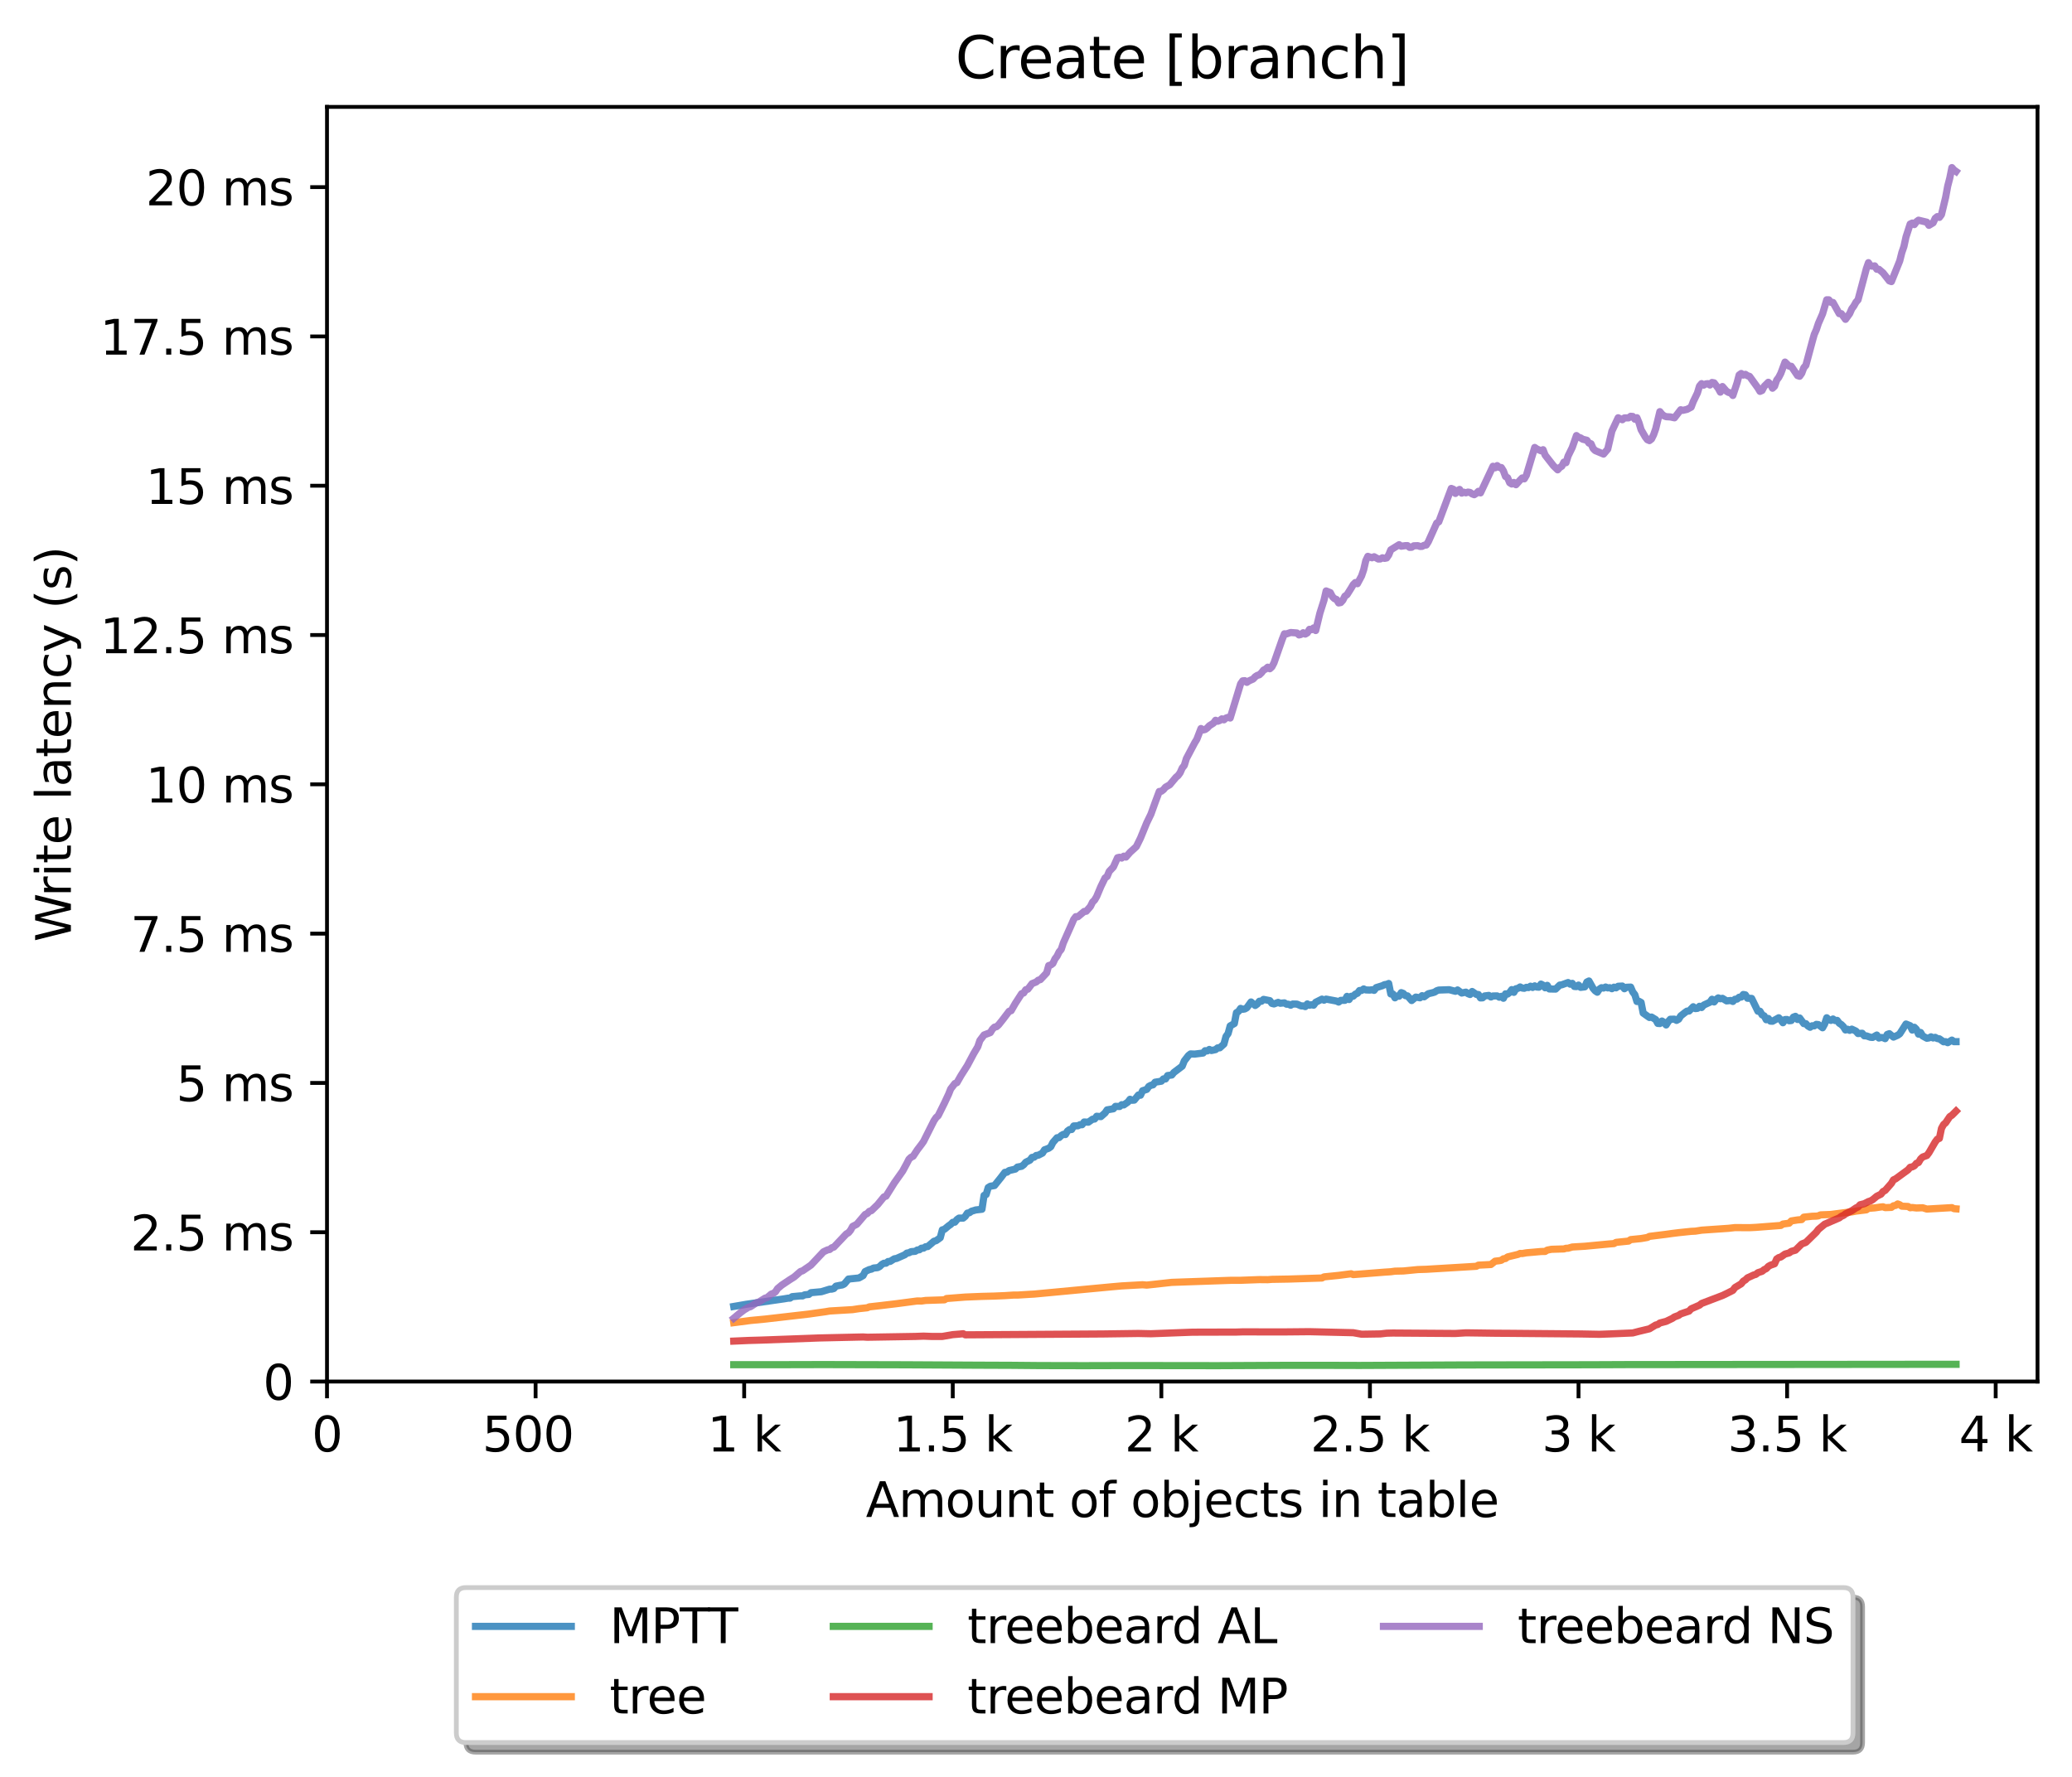 <?xml version="1.0" encoding="utf-8" standalone="no"?>
<!DOCTYPE svg PUBLIC "-//W3C//DTD SVG 1.1//EN"
  "http://www.w3.org/Graphics/SVG/1.1/DTD/svg11.dtd">
<svg xmlns:xlink="http://www.w3.org/1999/xlink" width="432.592pt" height="371.002pt" viewBox="0 0 432.592 371.002" xmlns="http://www.w3.org/2000/svg" version="1.1">
 <defs>
  <style type="text/css">*{stroke-linejoin: round; stroke-linecap: butt}</style>
 </defs>
 <g id="figure_1">
  <g id="patch_1">
   <path d="M 0 371.002 
L 432.592 371.002 
L 432.592 0 
L 0 0 
z
" style="fill: #ffffff"/>
  </g>
  <g id="axes_1">
   <g id="patch_2">
    <path d="M 68.272 288.43 
L 425.392 288.43 
L 425.392 22.318 
L 68.272 22.318 
z
" style="fill: #ffffff"/>
   </g>
   <g id="matplotlib.axis_1">
    <g id="xtick_1">
     <g id="line2d_1">
      <defs>
       <path id="m2d0f7d9827" d="M 0 0 
L 0 3.5 
" style="stroke: #000000; stroke-width: 0.8"/>
      </defs>
      <g>
       <use xlink:href="#m2d0f7d9827" x="68.272" y="288.43" style="stroke: #000000; stroke-width: 0.8"/>
      </g>
     </g>
     <g id="text_1">
      <!-- 0 -->
      <g transform="translate(65.091 303.029) scale(0.1 -0.1)">
       <defs>
        <path id="DejaVuSans-30" d="M 2034 4250 
Q 1547 4250 1301 3770 
Q 1056 3291 1056 2328 
Q 1056 1369 1301 889 
Q 1547 409 2034 409 
Q 2525 409 2770 889 
Q 3016 1369 3016 2328 
Q 3016 3291 2770 3770 
Q 2525 4250 2034 4250 
z
M 2034 4750 
Q 2819 4750 3233 4129 
Q 3647 3509 3647 2328 
Q 3647 1150 3233 529 
Q 2819 -91 2034 -91 
Q 1250 -91 836 529 
Q 422 1150 422 2328 
Q 422 3509 836 4129 
Q 1250 4750 2034 4750 
z
" transform="scale(0.016)"/>
       </defs>
       <use xlink:href="#DejaVuSans-30"/>
      </g>
     </g>
    </g>
    <g id="xtick_2">
     <g id="line2d_2">
      <g>
       <use xlink:href="#m2d0f7d9827" x="111.82" y="288.43" style="stroke: #000000; stroke-width: 0.8"/>
      </g>
     </g>
     <g id="text_2">
      <!-- 500  -->
      <g transform="translate(100.688 303.029) scale(0.1 -0.1)">
       <defs>
        <path id="DejaVuSans-35" d="M 691 4666 
L 3169 4666 
L 3169 4134 
L 1269 4134 
L 1269 2991 
Q 1406 3038 1543 3061 
Q 1681 3084 1819 3084 
Q 2600 3084 3056 2656 
Q 3513 2228 3513 1497 
Q 3513 744 3044 326 
Q 2575 -91 1722 -91 
Q 1428 -91 1123 -41 
Q 819 9 494 109 
L 494 744 
Q 775 591 1075 516 
Q 1375 441 1709 441 
Q 2250 441 2565 725 
Q 2881 1009 2881 1497 
Q 2881 1984 2565 2268 
Q 2250 2553 1709 2553 
Q 1456 2553 1204 2497 
Q 953 2441 691 2322 
L 691 4666 
z
" transform="scale(0.016)"/>
        <path id="DejaVuSans-20" transform="scale(0.016)"/>
       </defs>
       <use xlink:href="#DejaVuSans-35"/>
       <use xlink:href="#DejaVuSans-30" transform="translate(63.623 0)"/>
       <use xlink:href="#DejaVuSans-30" transform="translate(127.246 0)"/>
       <use xlink:href="#DejaVuSans-20" transform="translate(190.869 0)"/>
      </g>
     </g>
    </g>
    <g id="xtick_3">
     <g id="line2d_3">
      <g>
       <use xlink:href="#m2d0f7d9827" x="155.369" y="288.43" style="stroke: #000000; stroke-width: 0.8"/>
      </g>
     </g>
     <g id="text_3">
      <!-- 1 k -->
      <g transform="translate(147.703 303.029) scale(0.1 -0.1)">
       <defs>
        <path id="DejaVuSans-31" d="M 794 531 
L 1825 531 
L 1825 4091 
L 703 3866 
L 703 4441 
L 1819 4666 
L 2450 4666 
L 2450 531 
L 3481 531 
L 3481 0 
L 794 0 
L 794 531 
z
" transform="scale(0.016)"/>
        <path id="DejaVuSans-6b" d="M 581 4863 
L 1159 4863 
L 1159 1991 
L 2875 3500 
L 3609 3500 
L 1753 1863 
L 3688 0 
L 2938 0 
L 1159 1709 
L 1159 0 
L 581 0 
L 581 4863 
z
" transform="scale(0.016)"/>
       </defs>
       <use xlink:href="#DejaVuSans-31"/>
       <use xlink:href="#DejaVuSans-20" transform="translate(63.623 0)"/>
       <use xlink:href="#DejaVuSans-6b" transform="translate(95.41 0)"/>
      </g>
     </g>
    </g>
    <g id="xtick_4">
     <g id="line2d_4">
      <g>
       <use xlink:href="#m2d0f7d9827" x="198.918" y="288.43" style="stroke: #000000; stroke-width: 0.8"/>
      </g>
     </g>
     <g id="text_4">
      <!-- 1.5 k -->
      <g transform="translate(186.482 303.029) scale(0.1 -0.1)">
       <defs>
        <path id="DejaVuSans-2e" d="M 684 794 
L 1344 794 
L 1344 0 
L 684 0 
L 684 794 
z
" transform="scale(0.016)"/>
       </defs>
       <use xlink:href="#DejaVuSans-31"/>
       <use xlink:href="#DejaVuSans-2e" transform="translate(63.623 0)"/>
       <use xlink:href="#DejaVuSans-35" transform="translate(95.41 0)"/>
       <use xlink:href="#DejaVuSans-20" transform="translate(159.033 0)"/>
       <use xlink:href="#DejaVuSans-6b" transform="translate(190.82 0)"/>
      </g>
     </g>
    </g>
    <g id="xtick_5">
     <g id="line2d_5">
      <g>
       <use xlink:href="#m2d0f7d9827" x="242.466" y="288.43" style="stroke: #000000; stroke-width: 0.8"/>
      </g>
     </g>
     <g id="text_5">
      <!-- 2 k -->
      <g transform="translate(234.801 303.029) scale(0.1 -0.1)">
       <defs>
        <path id="DejaVuSans-32" d="M 1228 531 
L 3431 531 
L 3431 0 
L 469 0 
L 469 531 
Q 828 903 1448 1529 
Q 2069 2156 2228 2338 
Q 2531 2678 2651 2914 
Q 2772 3150 2772 3378 
Q 2772 3750 2511 3984 
Q 2250 4219 1831 4219 
Q 1534 4219 1204 4116 
Q 875 4013 500 3803 
L 500 4441 
Q 881 4594 1212 4672 
Q 1544 4750 1819 4750 
Q 2544 4750 2975 4387 
Q 3406 4025 3406 3419 
Q 3406 3131 3298 2873 
Q 3191 2616 2906 2266 
Q 2828 2175 2409 1742 
Q 1991 1309 1228 531 
z
" transform="scale(0.016)"/>
       </defs>
       <use xlink:href="#DejaVuSans-32"/>
       <use xlink:href="#DejaVuSans-20" transform="translate(63.623 0)"/>
       <use xlink:href="#DejaVuSans-6b" transform="translate(95.41 0)"/>
      </g>
     </g>
    </g>
    <g id="xtick_6">
     <g id="line2d_6">
      <g>
       <use xlink:href="#m2d0f7d9827" x="286.015" y="288.43" style="stroke: #000000; stroke-width: 0.8"/>
      </g>
     </g>
     <g id="text_6">
      <!-- 2.5 k -->
      <g transform="translate(273.579 303.029) scale(0.1 -0.1)">
       <use xlink:href="#DejaVuSans-32"/>
       <use xlink:href="#DejaVuSans-2e" transform="translate(63.623 0)"/>
       <use xlink:href="#DejaVuSans-35" transform="translate(95.41 0)"/>
       <use xlink:href="#DejaVuSans-20" transform="translate(159.033 0)"/>
       <use xlink:href="#DejaVuSans-6b" transform="translate(190.82 0)"/>
      </g>
     </g>
    </g>
    <g id="xtick_7">
     <g id="line2d_7">
      <g>
       <use xlink:href="#m2d0f7d9827" x="329.563" y="288.43" style="stroke: #000000; stroke-width: 0.8"/>
      </g>
     </g>
     <g id="text_7">
      <!-- 3 k -->
      <g transform="translate(321.898 303.029) scale(0.1 -0.1)">
       <defs>
        <path id="DejaVuSans-33" d="M 2597 2516 
Q 3050 2419 3304 2112 
Q 3559 1806 3559 1356 
Q 3559 666 3084 287 
Q 2609 -91 1734 -91 
Q 1441 -91 1130 -33 
Q 819 25 488 141 
L 488 750 
Q 750 597 1062 519 
Q 1375 441 1716 441 
Q 2309 441 2620 675 
Q 2931 909 2931 1356 
Q 2931 1769 2642 2001 
Q 2353 2234 1838 2234 
L 1294 2234 
L 1294 2753 
L 1863 2753 
Q 2328 2753 2575 2939 
Q 2822 3125 2822 3475 
Q 2822 3834 2567 4026 
Q 2313 4219 1838 4219 
Q 1578 4219 1281 4162 
Q 984 4106 628 3988 
L 628 4550 
Q 988 4650 1302 4700 
Q 1616 4750 1894 4750 
Q 2613 4750 3031 4423 
Q 3450 4097 3450 3541 
Q 3450 3153 3228 2886 
Q 3006 2619 2597 2516 
z
" transform="scale(0.016)"/>
       </defs>
       <use xlink:href="#DejaVuSans-33"/>
       <use xlink:href="#DejaVuSans-20" transform="translate(63.623 0)"/>
       <use xlink:href="#DejaVuSans-6b" transform="translate(95.41 0)"/>
      </g>
     </g>
    </g>
    <g id="xtick_8">
     <g id="line2d_8">
      <g>
       <use xlink:href="#m2d0f7d9827" x="373.112" y="288.43" style="stroke: #000000; stroke-width: 0.8"/>
      </g>
     </g>
     <g id="text_8">
      <!-- 3.5 k -->
      <g transform="translate(360.676 303.029) scale(0.1 -0.1)">
       <use xlink:href="#DejaVuSans-33"/>
       <use xlink:href="#DejaVuSans-2e" transform="translate(63.623 0)"/>
       <use xlink:href="#DejaVuSans-35" transform="translate(95.41 0)"/>
       <use xlink:href="#DejaVuSans-20" transform="translate(159.033 0)"/>
       <use xlink:href="#DejaVuSans-6b" transform="translate(190.82 0)"/>
      </g>
     </g>
    </g>
    <g id="xtick_9">
     <g id="line2d_9">
      <g>
       <use xlink:href="#m2d0f7d9827" x="416.66" y="288.43" style="stroke: #000000; stroke-width: 0.8"/>
      </g>
     </g>
     <g id="text_9">
      <!-- 4 k -->
      <g transform="translate(408.995 303.029) scale(0.1 -0.1)">
       <defs>
        <path id="DejaVuSans-34" d="M 2419 4116 
L 825 1625 
L 2419 1625 
L 2419 4116 
z
M 2253 4666 
L 3047 4666 
L 3047 1625 
L 3713 1625 
L 3713 1100 
L 3047 1100 
L 3047 0 
L 2419 0 
L 2419 1100 
L 313 1100 
L 313 1709 
L 2253 4666 
z
" transform="scale(0.016)"/>
       </defs>
       <use xlink:href="#DejaVuSans-34"/>
       <use xlink:href="#DejaVuSans-20" transform="translate(63.623 0)"/>
       <use xlink:href="#DejaVuSans-6b" transform="translate(95.41 0)"/>
      </g>
     </g>
    </g>
    <g id="text_10">
     <!-- Amount of objects in table -->
     <g transform="translate(180.773 316.707) scale(0.1 -0.1)">
      <defs>
       <path id="DejaVuSans-41" d="M 2188 4044 
L 1331 1722 
L 3047 1722 
L 2188 4044 
z
M 1831 4666 
L 2547 4666 
L 4325 0 
L 3669 0 
L 3244 1197 
L 1141 1197 
L 716 0 
L 50 0 
L 1831 4666 
z
" transform="scale(0.016)"/>
       <path id="DejaVuSans-6d" d="M 3328 2828 
Q 3544 3216 3844 3400 
Q 4144 3584 4550 3584 
Q 5097 3584 5394 3201 
Q 5691 2819 5691 2113 
L 5691 0 
L 5113 0 
L 5113 2094 
Q 5113 2597 4934 2840 
Q 4756 3084 4391 3084 
Q 3944 3084 3684 2787 
Q 3425 2491 3425 1978 
L 3425 0 
L 2847 0 
L 2847 2094 
Q 2847 2600 2669 2842 
Q 2491 3084 2119 3084 
Q 1678 3084 1418 2786 
Q 1159 2488 1159 1978 
L 1159 0 
L 581 0 
L 581 3500 
L 1159 3500 
L 1159 2956 
Q 1356 3278 1631 3431 
Q 1906 3584 2284 3584 
Q 2666 3584 2933 3390 
Q 3200 3197 3328 2828 
z
" transform="scale(0.016)"/>
       <path id="DejaVuSans-6f" d="M 1959 3097 
Q 1497 3097 1228 2736 
Q 959 2375 959 1747 
Q 959 1119 1226 758 
Q 1494 397 1959 397 
Q 2419 397 2687 759 
Q 2956 1122 2956 1747 
Q 2956 2369 2687 2733 
Q 2419 3097 1959 3097 
z
M 1959 3584 
Q 2709 3584 3137 3096 
Q 3566 2609 3566 1747 
Q 3566 888 3137 398 
Q 2709 -91 1959 -91 
Q 1206 -91 779 398 
Q 353 888 353 1747 
Q 353 2609 779 3096 
Q 1206 3584 1959 3584 
z
" transform="scale(0.016)"/>
       <path id="DejaVuSans-75" d="M 544 1381 
L 544 3500 
L 1119 3500 
L 1119 1403 
Q 1119 906 1312 657 
Q 1506 409 1894 409 
Q 2359 409 2629 706 
Q 2900 1003 2900 1516 
L 2900 3500 
L 3475 3500 
L 3475 0 
L 2900 0 
L 2900 538 
Q 2691 219 2414 64 
Q 2138 -91 1772 -91 
Q 1169 -91 856 284 
Q 544 659 544 1381 
z
M 1991 3584 
L 1991 3584 
z
" transform="scale(0.016)"/>
       <path id="DejaVuSans-6e" d="M 3513 2113 
L 3513 0 
L 2938 0 
L 2938 2094 
Q 2938 2591 2744 2837 
Q 2550 3084 2163 3084 
Q 1697 3084 1428 2787 
Q 1159 2491 1159 1978 
L 1159 0 
L 581 0 
L 581 3500 
L 1159 3500 
L 1159 2956 
Q 1366 3272 1645 3428 
Q 1925 3584 2291 3584 
Q 2894 3584 3203 3211 
Q 3513 2838 3513 2113 
z
" transform="scale(0.016)"/>
       <path id="DejaVuSans-74" d="M 1172 4494 
L 1172 3500 
L 2356 3500 
L 2356 3053 
L 1172 3053 
L 1172 1153 
Q 1172 725 1289 603 
Q 1406 481 1766 481 
L 2356 481 
L 2356 0 
L 1766 0 
Q 1100 0 847 248 
Q 594 497 594 1153 
L 594 3053 
L 172 3053 
L 172 3500 
L 594 3500 
L 594 4494 
L 1172 4494 
z
" transform="scale(0.016)"/>
       <path id="DejaVuSans-66" d="M 2375 4863 
L 2375 4384 
L 1825 4384 
Q 1516 4384 1395 4259 
Q 1275 4134 1275 3809 
L 1275 3500 
L 2222 3500 
L 2222 3053 
L 1275 3053 
L 1275 0 
L 697 0 
L 697 3053 
L 147 3053 
L 147 3500 
L 697 3500 
L 697 3744 
Q 697 4328 969 4595 
Q 1241 4863 1831 4863 
L 2375 4863 
z
" transform="scale(0.016)"/>
       <path id="DejaVuSans-62" d="M 3116 1747 
Q 3116 2381 2855 2742 
Q 2594 3103 2138 3103 
Q 1681 3103 1420 2742 
Q 1159 2381 1159 1747 
Q 1159 1113 1420 752 
Q 1681 391 2138 391 
Q 2594 391 2855 752 
Q 3116 1113 3116 1747 
z
M 1159 2969 
Q 1341 3281 1617 3432 
Q 1894 3584 2278 3584 
Q 2916 3584 3314 3078 
Q 3713 2572 3713 1747 
Q 3713 922 3314 415 
Q 2916 -91 2278 -91 
Q 1894 -91 1617 61 
Q 1341 213 1159 525 
L 1159 0 
L 581 0 
L 581 4863 
L 1159 4863 
L 1159 2969 
z
" transform="scale(0.016)"/>
       <path id="DejaVuSans-6a" d="M 603 3500 
L 1178 3500 
L 1178 -63 
Q 1178 -731 923 -1031 
Q 669 -1331 103 -1331 
L -116 -1331 
L -116 -844 
L 38 -844 
Q 366 -844 484 -692 
Q 603 -541 603 -63 
L 603 3500 
z
M 603 4863 
L 1178 4863 
L 1178 4134 
L 603 4134 
L 603 4863 
z
" transform="scale(0.016)"/>
       <path id="DejaVuSans-65" d="M 3597 1894 
L 3597 1613 
L 953 1613 
Q 991 1019 1311 708 
Q 1631 397 2203 397 
Q 2534 397 2845 478 
Q 3156 559 3463 722 
L 3463 178 
Q 3153 47 2828 -22 
Q 2503 -91 2169 -91 
Q 1331 -91 842 396 
Q 353 884 353 1716 
Q 353 2575 817 3079 
Q 1281 3584 2069 3584 
Q 2775 3584 3186 3129 
Q 3597 2675 3597 1894 
z
M 3022 2063 
Q 3016 2534 2758 2815 
Q 2500 3097 2075 3097 
Q 1594 3097 1305 2825 
Q 1016 2553 972 2059 
L 3022 2063 
z
" transform="scale(0.016)"/>
       <path id="DejaVuSans-63" d="M 3122 3366 
L 3122 2828 
Q 2878 2963 2633 3030 
Q 2388 3097 2138 3097 
Q 1578 3097 1268 2742 
Q 959 2388 959 1747 
Q 959 1106 1268 751 
Q 1578 397 2138 397 
Q 2388 397 2633 464 
Q 2878 531 3122 666 
L 3122 134 
Q 2881 22 2623 -34 
Q 2366 -91 2075 -91 
Q 1284 -91 818 406 
Q 353 903 353 1747 
Q 353 2603 823 3093 
Q 1294 3584 2113 3584 
Q 2378 3584 2631 3529 
Q 2884 3475 3122 3366 
z
" transform="scale(0.016)"/>
       <path id="DejaVuSans-73" d="M 2834 3397 
L 2834 2853 
Q 2591 2978 2328 3040 
Q 2066 3103 1784 3103 
Q 1356 3103 1142 2972 
Q 928 2841 928 2578 
Q 928 2378 1081 2264 
Q 1234 2150 1697 2047 
L 1894 2003 
Q 2506 1872 2764 1633 
Q 3022 1394 3022 966 
Q 3022 478 2636 193 
Q 2250 -91 1575 -91 
Q 1294 -91 989 -36 
Q 684 19 347 128 
L 347 722 
Q 666 556 975 473 
Q 1284 391 1588 391 
Q 1994 391 2212 530 
Q 2431 669 2431 922 
Q 2431 1156 2273 1281 
Q 2116 1406 1581 1522 
L 1381 1569 
Q 847 1681 609 1914 
Q 372 2147 372 2553 
Q 372 3047 722 3315 
Q 1072 3584 1716 3584 
Q 2034 3584 2315 3537 
Q 2597 3491 2834 3397 
z
" transform="scale(0.016)"/>
       <path id="DejaVuSans-69" d="M 603 3500 
L 1178 3500 
L 1178 0 
L 603 0 
L 603 3500 
z
M 603 4863 
L 1178 4863 
L 1178 4134 
L 603 4134 
L 603 4863 
z
" transform="scale(0.016)"/>
       <path id="DejaVuSans-61" d="M 2194 1759 
Q 1497 1759 1228 1600 
Q 959 1441 959 1056 
Q 959 750 1161 570 
Q 1363 391 1709 391 
Q 2188 391 2477 730 
Q 2766 1069 2766 1631 
L 2766 1759 
L 2194 1759 
z
M 3341 1997 
L 3341 0 
L 2766 0 
L 2766 531 
Q 2569 213 2275 61 
Q 1981 -91 1556 -91 
Q 1019 -91 701 211 
Q 384 513 384 1019 
Q 384 1609 779 1909 
Q 1175 2209 1959 2209 
L 2766 2209 
L 2766 2266 
Q 2766 2663 2505 2880 
Q 2244 3097 1772 3097 
Q 1472 3097 1187 3025 
Q 903 2953 641 2809 
L 641 3341 
Q 956 3463 1253 3523 
Q 1550 3584 1831 3584 
Q 2591 3584 2966 3190 
Q 3341 2797 3341 1997 
z
" transform="scale(0.016)"/>
       <path id="DejaVuSans-6c" d="M 603 4863 
L 1178 4863 
L 1178 0 
L 603 0 
L 603 4863 
z
" transform="scale(0.016)"/>
      </defs>
      <use xlink:href="#DejaVuSans-41"/>
      <use xlink:href="#DejaVuSans-6d" transform="translate(68.408 0)"/>
      <use xlink:href="#DejaVuSans-6f" transform="translate(165.82 0)"/>
      <use xlink:href="#DejaVuSans-75" transform="translate(227.002 0)"/>
      <use xlink:href="#DejaVuSans-6e" transform="translate(290.381 0)"/>
      <use xlink:href="#DejaVuSans-74" transform="translate(353.76 0)"/>
      <use xlink:href="#DejaVuSans-20" transform="translate(392.969 0)"/>
      <use xlink:href="#DejaVuSans-6f" transform="translate(424.756 0)"/>
      <use xlink:href="#DejaVuSans-66" transform="translate(485.938 0)"/>
      <use xlink:href="#DejaVuSans-20" transform="translate(521.143 0)"/>
      <use xlink:href="#DejaVuSans-6f" transform="translate(552.93 0)"/>
      <use xlink:href="#DejaVuSans-62" transform="translate(614.111 0)"/>
      <use xlink:href="#DejaVuSans-6a" transform="translate(677.588 0)"/>
      <use xlink:href="#DejaVuSans-65" transform="translate(705.371 0)"/>
      <use xlink:href="#DejaVuSans-63" transform="translate(766.895 0)"/>
      <use xlink:href="#DejaVuSans-74" transform="translate(821.875 0)"/>
      <use xlink:href="#DejaVuSans-73" transform="translate(861.084 0)"/>
      <use xlink:href="#DejaVuSans-20" transform="translate(913.184 0)"/>
      <use xlink:href="#DejaVuSans-69" transform="translate(944.971 0)"/>
      <use xlink:href="#DejaVuSans-6e" transform="translate(972.754 0)"/>
      <use xlink:href="#DejaVuSans-20" transform="translate(1036.133 0)"/>
      <use xlink:href="#DejaVuSans-74" transform="translate(1067.92 0)"/>
      <use xlink:href="#DejaVuSans-61" transform="translate(1107.129 0)"/>
      <use xlink:href="#DejaVuSans-62" transform="translate(1168.408 0)"/>
      <use xlink:href="#DejaVuSans-6c" transform="translate(1231.885 0)"/>
      <use xlink:href="#DejaVuSans-65" transform="translate(1259.668 0)"/>
     </g>
    </g>
   </g>
   <g id="matplotlib.axis_2">
    <g id="ytick_1">
     <g id="line2d_10">
      <defs>
       <path id="m02f0999ac3" d="M 0 0 
L -3.5 0 
" style="stroke: #000000; stroke-width: 0.8"/>
      </defs>
      <g>
       <use xlink:href="#m02f0999ac3" x="68.272" y="288.43" style="stroke: #000000; stroke-width: 0.8"/>
      </g>
     </g>
     <g id="text_11">
      <!-- 0 -->
      <g transform="translate(54.909 292.229) scale(0.1 -0.1)">
       <use xlink:href="#DejaVuSans-30"/>
      </g>
     </g>
    </g>
    <g id="ytick_2">
     <g id="line2d_11">
      <g>
       <use xlink:href="#m02f0999ac3" x="68.272" y="257.26" style="stroke: #000000; stroke-width: 0.8"/>
      </g>
     </g>
     <g id="text_12">
      <!-- 2.5 ms -->
      <g transform="translate(27.241 261.059) scale(0.1 -0.1)">
       <use xlink:href="#DejaVuSans-32"/>
       <use xlink:href="#DejaVuSans-2e" transform="translate(63.623 0)"/>
       <use xlink:href="#DejaVuSans-35" transform="translate(95.41 0)"/>
       <use xlink:href="#DejaVuSans-20" transform="translate(159.033 0)"/>
       <use xlink:href="#DejaVuSans-6d" transform="translate(190.82 0)"/>
       <use xlink:href="#DejaVuSans-73" transform="translate(288.232 0)"/>
      </g>
     </g>
    </g>
    <g id="ytick_3">
     <g id="line2d_12">
      <g>
       <use xlink:href="#m02f0999ac3" x="68.272" y="226.089" style="stroke: #000000; stroke-width: 0.8"/>
      </g>
     </g>
     <g id="text_13">
      <!-- 5 ms -->
      <g transform="translate(36.781 229.888) scale(0.1 -0.1)">
       <use xlink:href="#DejaVuSans-35"/>
       <use xlink:href="#DejaVuSans-20" transform="translate(63.623 0)"/>
       <use xlink:href="#DejaVuSans-6d" transform="translate(95.41 0)"/>
       <use xlink:href="#DejaVuSans-73" transform="translate(192.822 0)"/>
      </g>
     </g>
    </g>
    <g id="ytick_4">
     <g id="line2d_13">
      <g>
       <use xlink:href="#m02f0999ac3" x="68.272" y="194.919" style="stroke: #000000; stroke-width: 0.8"/>
      </g>
     </g>
     <g id="text_14">
      <!-- 7.5 ms -->
      <g transform="translate(27.241 198.718) scale(0.1 -0.1)">
       <defs>
        <path id="DejaVuSans-37" d="M 525 4666 
L 3525 4666 
L 3525 4397 
L 1831 0 
L 1172 0 
L 2766 4134 
L 525 4134 
L 525 4666 
z
" transform="scale(0.016)"/>
       </defs>
       <use xlink:href="#DejaVuSans-37"/>
       <use xlink:href="#DejaVuSans-2e" transform="translate(63.623 0)"/>
       <use xlink:href="#DejaVuSans-35" transform="translate(95.41 0)"/>
       <use xlink:href="#DejaVuSans-20" transform="translate(159.033 0)"/>
       <use xlink:href="#DejaVuSans-6d" transform="translate(190.82 0)"/>
       <use xlink:href="#DejaVuSans-73" transform="translate(288.232 0)"/>
      </g>
     </g>
    </g>
    <g id="ytick_5">
     <g id="line2d_14">
      <g>
       <use xlink:href="#m02f0999ac3" x="68.272" y="163.748" style="stroke: #000000; stroke-width: 0.8"/>
      </g>
     </g>
     <g id="text_15">
      <!-- 10 ms -->
      <g transform="translate(30.419 167.548) scale(0.1 -0.1)">
       <use xlink:href="#DejaVuSans-31"/>
       <use xlink:href="#DejaVuSans-30" transform="translate(63.623 0)"/>
       <use xlink:href="#DejaVuSans-20" transform="translate(127.246 0)"/>
       <use xlink:href="#DejaVuSans-6d" transform="translate(159.033 0)"/>
       <use xlink:href="#DejaVuSans-73" transform="translate(256.445 0)"/>
      </g>
     </g>
    </g>
    <g id="ytick_6">
     <g id="line2d_15">
      <g>
       <use xlink:href="#m02f0999ac3" x="68.272" y="132.578" style="stroke: #000000; stroke-width: 0.8"/>
      </g>
     </g>
     <g id="text_16">
      <!-- 12.5 ms -->
      <g transform="translate(20.878 136.377) scale(0.1 -0.1)">
       <use xlink:href="#DejaVuSans-31"/>
       <use xlink:href="#DejaVuSans-32" transform="translate(63.623 0)"/>
       <use xlink:href="#DejaVuSans-2e" transform="translate(127.246 0)"/>
       <use xlink:href="#DejaVuSans-35" transform="translate(159.033 0)"/>
       <use xlink:href="#DejaVuSans-20" transform="translate(222.656 0)"/>
       <use xlink:href="#DejaVuSans-6d" transform="translate(254.443 0)"/>
       <use xlink:href="#DejaVuSans-73" transform="translate(351.855 0)"/>
      </g>
     </g>
    </g>
    <g id="ytick_7">
     <g id="line2d_16">
      <g>
       <use xlink:href="#m02f0999ac3" x="68.272" y="101.408" style="stroke: #000000; stroke-width: 0.8"/>
      </g>
     </g>
     <g id="text_17">
      <!-- 15 ms -->
      <g transform="translate(30.419 105.207) scale(0.1 -0.1)">
       <use xlink:href="#DejaVuSans-31"/>
       <use xlink:href="#DejaVuSans-35" transform="translate(63.623 0)"/>
       <use xlink:href="#DejaVuSans-20" transform="translate(127.246 0)"/>
       <use xlink:href="#DejaVuSans-6d" transform="translate(159.033 0)"/>
       <use xlink:href="#DejaVuSans-73" transform="translate(256.445 0)"/>
      </g>
     </g>
    </g>
    <g id="ytick_8">
     <g id="line2d_17">
      <g>
       <use xlink:href="#m02f0999ac3" x="68.272" y="70.237" style="stroke: #000000; stroke-width: 0.8"/>
      </g>
     </g>
     <g id="text_18">
      <!-- 17.5 ms -->
      <g transform="translate(20.878 74.036) scale(0.1 -0.1)">
       <use xlink:href="#DejaVuSans-31"/>
       <use xlink:href="#DejaVuSans-37" transform="translate(63.623 0)"/>
       <use xlink:href="#DejaVuSans-2e" transform="translate(127.246 0)"/>
       <use xlink:href="#DejaVuSans-35" transform="translate(159.033 0)"/>
       <use xlink:href="#DejaVuSans-20" transform="translate(222.656 0)"/>
       <use xlink:href="#DejaVuSans-6d" transform="translate(254.443 0)"/>
       <use xlink:href="#DejaVuSans-73" transform="translate(351.855 0)"/>
      </g>
     </g>
    </g>
    <g id="ytick_9">
     <g id="line2d_18">
      <g>
       <use xlink:href="#m02f0999ac3" x="68.272" y="39.067" style="stroke: #000000; stroke-width: 0.8"/>
      </g>
     </g>
     <g id="text_19">
      <!-- 20 ms -->
      <g transform="translate(30.419 42.866) scale(0.1 -0.1)">
       <use xlink:href="#DejaVuSans-32"/>
       <use xlink:href="#DejaVuSans-30" transform="translate(63.623 0)"/>
       <use xlink:href="#DejaVuSans-20" transform="translate(127.246 0)"/>
       <use xlink:href="#DejaVuSans-6d" transform="translate(159.033 0)"/>
       <use xlink:href="#DejaVuSans-73" transform="translate(256.445 0)"/>
      </g>
     </g>
    </g>
    <g id="text_20">
     <!-- Write latency (s) -->
     <g transform="translate(14.798 196.626) rotate(-90) scale(0.1 -0.1)">
      <defs>
       <path id="DejaVuSans-57" d="M 213 4666 
L 850 4666 
L 1831 722 
L 2809 4666 
L 3519 4666 
L 4500 722 
L 5478 4666 
L 6119 4666 
L 4947 0 
L 4153 0 
L 3169 4050 
L 2175 0 
L 1381 0 
L 213 4666 
z
" transform="scale(0.016)"/>
       <path id="DejaVuSans-72" d="M 2631 2963 
Q 2534 3019 2420 3045 
Q 2306 3072 2169 3072 
Q 1681 3072 1420 2755 
Q 1159 2438 1159 1844 
L 1159 0 
L 581 0 
L 581 3500 
L 1159 3500 
L 1159 2956 
Q 1341 3275 1631 3429 
Q 1922 3584 2338 3584 
Q 2397 3584 2469 3576 
Q 2541 3569 2628 3553 
L 2631 2963 
z
" transform="scale(0.016)"/>
       <path id="DejaVuSans-79" d="M 2059 -325 
Q 1816 -950 1584 -1140 
Q 1353 -1331 966 -1331 
L 506 -1331 
L 506 -850 
L 844 -850 
Q 1081 -850 1212 -737 
Q 1344 -625 1503 -206 
L 1606 56 
L 191 3500 
L 800 3500 
L 1894 763 
L 2988 3500 
L 3597 3500 
L 2059 -325 
z
" transform="scale(0.016)"/>
       <path id="DejaVuSans-28" d="M 1984 4856 
Q 1566 4138 1362 3434 
Q 1159 2731 1159 2009 
Q 1159 1288 1364 580 
Q 1569 -128 1984 -844 
L 1484 -844 
Q 1016 -109 783 600 
Q 550 1309 550 2009 
Q 550 2706 781 3412 
Q 1013 4119 1484 4856 
L 1984 4856 
z
" transform="scale(0.016)"/>
       <path id="DejaVuSans-29" d="M 513 4856 
L 1013 4856 
Q 1481 4119 1714 3412 
Q 1947 2706 1947 2009 
Q 1947 1309 1714 600 
Q 1481 -109 1013 -844 
L 513 -844 
Q 928 -128 1133 580 
Q 1338 1288 1338 2009 
Q 1338 2731 1133 3434 
Q 928 4138 513 4856 
z
" transform="scale(0.016)"/>
      </defs>
      <use xlink:href="#DejaVuSans-57"/>
      <use xlink:href="#DejaVuSans-72" transform="translate(94.377 0)"/>
      <use xlink:href="#DejaVuSans-69" transform="translate(135.49 0)"/>
      <use xlink:href="#DejaVuSans-74" transform="translate(163.273 0)"/>
      <use xlink:href="#DejaVuSans-65" transform="translate(202.482 0)"/>
      <use xlink:href="#DejaVuSans-20" transform="translate(264.006 0)"/>
      <use xlink:href="#DejaVuSans-6c" transform="translate(295.793 0)"/>
      <use xlink:href="#DejaVuSans-61" transform="translate(323.576 0)"/>
      <use xlink:href="#DejaVuSans-74" transform="translate(384.855 0)"/>
      <use xlink:href="#DejaVuSans-65" transform="translate(424.064 0)"/>
      <use xlink:href="#DejaVuSans-6e" transform="translate(485.588 0)"/>
      <use xlink:href="#DejaVuSans-63" transform="translate(548.967 0)"/>
      <use xlink:href="#DejaVuSans-79" transform="translate(603.947 0)"/>
      <use xlink:href="#DejaVuSans-20" transform="translate(663.127 0)"/>
      <use xlink:href="#DejaVuSans-28" transform="translate(694.914 0)"/>
      <use xlink:href="#DejaVuSans-73" transform="translate(733.928 0)"/>
      <use xlink:href="#DejaVuSans-29" transform="translate(786.027 0)"/>
     </g>
    </g>
   </g>
   <g id="line2d_19">
    <path d="M 153.192 272.752 
L 155.804 272.302 
L 163.643 271.173 
L 164.514 271.027 
L 164.95 271.015 
L 165.385 270.707 
L 167.127 270.544 
L 167.563 270.55 
L 167.998 270.324 
L 168.869 270.243 
L 169.305 269.876 
L 171.482 269.676 
L 173.224 269.139 
L 173.659 269.135 
L 174.095 269.007 
L 174.53 268.513 
L 175.401 268.334 
L 175.837 268.267 
L 176.272 268.062 
L 177.143 267.031 
L 179.321 266.809 
L 180.192 266.315 
L 180.627 265.463 
L 181.498 265.054 
L 181.934 264.967 
L 182.369 264.737 
L 183.24 264.647 
L 183.676 264.403 
L 184.111 263.977 
L 184.547 263.731 
L 184.982 263.726 
L 185.418 263.373 
L 185.853 263.348 
L 186.724 262.799 
L 187.159 262.738 
L 188.901 261.969 
L 189.337 261.614 
L 189.772 261.547 
L 190.208 261.315 
L 191.079 261.241 
L 191.514 260.968 
L 191.95 260.919 
L 192.385 260.587 
L 192.821 260.579 
L 193.256 260.282 
L 193.692 260.249 
L 194.998 259.139 
L 195.434 259.027 
L 196.305 258.404 
L 196.74 256.758 
L 197.176 256.644 
L 198.047 255.92 
L 198.482 255.624 
L 198.918 255.186 
L 199.353 255.159 
L 199.789 254.617 
L 200.224 254.306 
L 201.095 254.308 
L 201.53 253.938 
L 201.966 253.268 
L 202.401 253.183 
L 202.837 252.87 
L 203.708 252.608 
L 205.014 252.459 
L 205.45 249.568 
L 205.885 249.388 
L 206.321 247.928 
L 206.756 247.658 
L 207.627 247.511 
L 208.934 245.888 
L 209.805 244.752 
L 210.24 244.721 
L 210.676 244.383 
L 211.982 244.076 
L 212.418 243.654 
L 213.289 243.492 
L 213.724 243.17 
L 214.16 242.643 
L 215.031 242.212 
L 215.466 241.636 
L 215.902 241.594 
L 216.337 241.232 
L 216.772 241.183 
L 217.643 240.736 
L 218.079 240.046 
L 218.95 239.724 
L 219.385 239.397 
L 219.821 238.527 
L 220.692 237.529 
L 221.127 237.502 
L 221.563 237.08 
L 221.998 236.823 
L 222.434 236.868 
L 222.869 236.133 
L 223.305 235.82 
L 223.74 235.809 
L 224.176 235.068 
L 225.047 235.034 
L 225.482 234.806 
L 225.918 234.809 
L 226.353 234.24 
L 227.224 234.285 
L 228.095 233.665 
L 228.531 233.626 
L 228.966 233.045 
L 229.837 233.124 
L 230.708 232.356 
L 231.144 231.712 
L 232.45 231.487 
L 232.885 230.979 
L 233.756 231.01 
L 234.192 230.629 
L 234.627 230.679 
L 235.498 230.068 
L 235.934 229.498 
L 236.369 229.704 
L 236.805 229.675 
L 237.676 228.607 
L 238.111 228.656 
L 238.547 227.717 
L 239.418 227.435 
L 239.853 226.814 
L 240.289 226.579 
L 240.724 226.487 
L 241.16 225.934 
L 242.466 225.728 
L 242.902 225.243 
L 243.337 225.259 
L 243.773 224.547 
L 244.644 224.435 
L 245.079 223.906 
L 246.821 222.589 
L 247.256 221.493 
L 248.127 220.369 
L 248.563 220.03 
L 249.434 220.065 
L 251.176 219.848 
L 251.611 219.357 
L 252.047 219.407 
L 252.482 219.094 
L 252.918 219.322 
L 253.789 219.129 
L 254.224 218.768 
L 254.66 218.762 
L 255.531 217.97 
L 255.966 216.376 
L 256.402 215.78 
L 256.837 214.181 
L 257.708 213.691 
L 258.144 211.421 
L 258.579 211.159 
L 259.015 210.525 
L 259.45 210.71 
L 259.886 210.648 
L 260.321 210.394 
L 261.192 209.185 
L 262.063 209.918 
L 262.498 209.605 
L 262.934 209.03 
L 263.369 209.037 
L 263.805 208.645 
L 265.111 208.906 
L 265.547 209.488 
L 265.982 209.599 
L 266.853 209.268 
L 267.289 209.455 
L 268.16 209.374 
L 268.595 209.647 
L 269.031 209.657 
L 269.466 209.868 
L 269.902 209.61 
L 270.773 209.627 
L 271.644 210.006 
L 272.079 210.006 
L 272.515 210.153 
L 272.95 209.595 
L 273.386 209.868 
L 273.821 209.76 
L 274.257 209.858 
L 274.692 209.246 
L 275.999 208.59 
L 276.434 208.813 
L 276.869 208.587 
L 279.047 208.995 
L 279.482 209.204 
L 279.918 208.85 
L 280.789 208.843 
L 281.224 208.015 
L 281.66 208.679 
L 282.095 207.999 
L 282.531 207.976 
L 282.966 207.547 
L 283.402 207.373 
L 283.837 206.795 
L 284.273 206.784 
L 284.708 206.466 
L 285.144 206.672 
L 286.015 206.701 
L 286.45 206.63 
L 286.886 206.762 
L 287.321 206.189 
L 288.628 205.786 
L 289.063 205.568 
L 289.499 205.512 
L 289.934 205.326 
L 290.37 207.516 
L 290.805 207.521 
L 291.241 208.322 
L 291.676 207.933 
L 292.111 207.981 
L 292.547 207.234 
L 292.982 207.399 
L 293.418 207.863 
L 293.853 207.909 
L 294.724 208.887 
L 295.595 208.165 
L 296.466 208.315 
L 296.902 207.867 
L 297.337 208.108 
L 298.208 207.463 
L 299.079 207.259 
L 299.515 207.131 
L 299.95 206.844 
L 300.386 206.698 
L 302.563 206.622 
L 303.87 206.961 
L 304.305 206.676 
L 305.176 207.319 
L 306.047 207.131 
L 306.483 207.452 
L 306.918 207.625 
L 307.353 206.998 
L 308.224 207.599 
L 308.66 207.63 
L 309.095 208.343 
L 309.531 208.322 
L 309.966 207.927 
L 310.837 207.816 
L 311.273 208.148 
L 311.708 207.931 
L 312.579 207.921 
L 313.015 208.189 
L 313.45 208.007 
L 313.886 208.411 
L 314.321 207.486 
L 314.757 207.536 
L 315.192 207.193 
L 315.628 206.602 
L 316.063 207.18 
L 316.499 206.427 
L 316.934 206.34 
L 317.37 206.049 
L 317.805 206.281 
L 318.241 206.331 
L 318.676 206.128 
L 319.112 206.186 
L 319.547 205.888 
L 319.983 206.156 
L 320.418 205.819 
L 320.854 206.071 
L 321.289 206.099 
L 321.725 205.453 
L 322.16 205.679 
L 322.595 206.225 
L 323.031 205.713 
L 323.466 206.471 
L 324.773 206.499 
L 325.644 205.658 
L 326.079 205.599 
L 327.386 205.127 
L 327.821 205.469 
L 328.257 205.293 
L 328.692 205.946 
L 329.128 205.981 
L 329.563 205.659 
L 329.999 206.137 
L 330.87 206.032 
L 331.305 205.023 
L 331.741 204.806 
L 332.612 206.352 
L 333.047 206.857 
L 333.483 207.148 
L 333.918 206.502 
L 334.354 206.208 
L 334.789 206.281 
L 335.225 206.066 
L 335.66 206.248 
L 336.096 206.204 
L 336.531 206.419 
L 336.967 206.096 
L 337.402 206.237 
L 337.837 205.904 
L 338.708 205.86 
L 339.144 206.423 
L 339.579 206.117 
L 340.45 206.078 
L 340.886 207.097 
L 341.321 207.656 
L 341.757 209.088 
L 342.192 209.041 
L 342.628 209.284 
L 343.063 211.507 
L 343.934 212.124 
L 344.37 212.426 
L 344.805 212.333 
L 345.676 212.864 
L 346.112 213.663 
L 346.547 213.688 
L 346.983 213.164 
L 347.418 213.445 
L 347.854 213.983 
L 348.289 213.279 
L 348.725 212.79 
L 349.596 212.777 
L 350.031 213.029 
L 350.467 212.784 
L 350.902 212.094 
L 351.773 211.403 
L 352.209 211.097 
L 352.644 211.076 
L 353.515 210.182 
L 353.95 210.569 
L 354.386 210.52 
L 354.821 210.082 
L 355.257 210.346 
L 355.692 209.841 
L 356.999 209.235 
L 357.434 208.619 
L 357.87 209.181 
L 358.305 208.642 
L 358.741 208.33 
L 359.176 208.515 
L 359.612 208.425 
L 360.483 208.964 
L 361.354 208.872 
L 361.789 209.08 
L 362.225 208.619 
L 362.66 208.587 
L 363.096 208.197 
L 363.531 208.167 
L 363.967 207.622 
L 364.402 207.703 
L 364.838 208.408 
L 365.709 208.442 
L 367.015 211.118 
L 367.451 211.121 
L 367.886 211.869 
L 368.321 212.079 
L 368.757 212.894 
L 369.192 212.628 
L 369.628 213.186 
L 370.063 213.211 
L 371.37 212.482 
L 371.805 212.924 
L 372.241 213.525 
L 372.676 212.855 
L 373.112 212.843 
L 373.547 213.106 
L 373.983 213.061 
L 374.418 212.351 
L 374.854 212.184 
L 375.289 212.842 
L 375.725 212.527 
L 376.596 213.705 
L 377.031 213.716 
L 377.467 214.205 
L 377.902 214.469 
L 378.338 214.154 
L 378.773 214.179 
L 379.209 213.86 
L 379.644 213.91 
L 380.515 214.574 
L 380.951 213.786 
L 381.386 212.482 
L 381.822 212.903 
L 382.257 213.034 
L 382.693 212.74 
L 383.128 213.063 
L 383.563 213.031 
L 383.999 213.623 
L 384.434 213.901 
L 384.87 214.334 
L 385.305 215.034 
L 385.741 214.878 
L 386.176 215.115 
L 386.612 214.855 
L 387.483 215.266 
L 387.918 215.778 
L 388.789 215.714 
L 389.225 216.253 
L 389.66 216.261 
L 390.531 216.56 
L 390.967 216.59 
L 391.838 216.09 
L 392.273 216.715 
L 392.709 216.599 
L 393.144 216.635 
L 393.58 216.842 
L 394.015 215.966 
L 394.451 215.805 
L 395.322 216.52 
L 396.193 216.136 
L 396.628 215.833 
L 397.935 213.787 
L 398.805 214.141 
L 399.241 215.053 
L 399.676 214.464 
L 400.112 214.896 
L 400.547 215.902 
L 400.983 215.552 
L 401.418 216.285 
L 402.289 216.758 
L 402.725 216.695 
L 403.16 216.459 
L 403.596 216.701 
L 404.031 216.568 
L 404.467 216.827 
L 404.902 216.876 
L 405.773 217.497 
L 406.209 217.469 
L 406.644 217.687 
L 407.515 217.144 
L 407.951 217.476 
L 408.386 217.472 
L 408.386 217.472 
" clip-path="url(#p0b8154ecd1)" style="fill: none; stroke: #1f77b4; stroke-opacity: 0.8; stroke-width: 1.5; stroke-linecap: square"/>
   </g>
   <g id="line2d_20">
    <path d="M 153.192 276.137 
L 156.675 275.682 
L 159.724 275.392 
L 162.772 275.043 
L 168.869 274.34 
L 170.611 274.092 
L 172.353 273.849 
L 173.224 273.701 
L 178.014 273.415 
L 179.321 273.216 
L 181.063 273.029 
L 181.498 272.837 
L 183.676 272.593 
L 187.159 272.179 
L 191.514 271.605 
L 192.385 271.623 
L 193.256 271.498 
L 197.176 271.369 
L 197.611 271.098 
L 201.53 270.792 
L 205.014 270.651 
L 207.627 270.585 
L 209.805 270.492 
L 211.547 270.381 
L 212.418 270.381 
L 215.031 270.216 
L 215.902 270.171 
L 232.014 268.655 
L 232.885 268.578 
L 234.192 268.464 
L 238.547 268.222 
L 239.418 268.298 
L 244.644 267.724 
L 256.837 267.301 
L 259.015 267.292 
L 262.934 267.147 
L 264.676 267.165 
L 265.547 267.095 
L 269.031 267.035 
L 275.999 266.815 
L 276.434 266.576 
L 279.482 266.268 
L 281.66 265.985 
L 282.095 265.93 
L 282.531 266.102 
L 289.063 265.591 
L 290.37 265.507 
L 291.241 265.383 
L 292.982 265.347 
L 296.031 265.049 
L 297.773 264.996 
L 308.224 264.369 
L 308.66 264.13 
L 309.966 264.066 
L 311.273 263.996 
L 312.144 263.303 
L 313.015 263.2 
L 313.45 263.111 
L 313.886 262.801 
L 314.321 262.748 
L 314.757 262.41 
L 316.934 261.885 
L 317.37 261.684 
L 317.805 261.706 
L 318.676 261.551 
L 319.983 261.44 
L 321.725 261.283 
L 322.595 261.268 
L 323.031 260.99 
L 323.902 260.822 
L 326.079 260.753 
L 326.515 260.746 
L 326.95 260.607 
L 327.386 260.597 
L 328.257 260.341 
L 330.87 260.187 
L 336.096 259.693 
L 336.967 259.627 
L 337.402 259.374 
L 340.015 259.106 
L 340.45 258.797 
L 342.628 258.575 
L 343.499 258.426 
L 343.934 258.346 
L 344.37 258.124 
L 347.854 257.691 
L 349.16 257.508 
L 350.467 257.347 
L 353.079 257.074 
L 353.95 257.033 
L 355.257 256.827 
L 360.918 256.436 
L 362.225 256.288 
L 365.273 256.307 
L 366.58 256.242 
L 371.805 255.84 
L 372.241 255.546 
L 373.547 255.369 
L 373.983 254.901 
L 375.289 254.691 
L 376.16 254.614 
L 376.596 254.11 
L 378.338 253.923 
L 379.209 253.896 
L 379.644 253.838 
L 380.08 253.633 
L 381.386 253.583 
L 382.257 253.545 
L 385.741 253.092 
L 386.612 253.017 
L 387.483 252.849 
L 389.66 252.581 
L 390.096 252.268 
L 391.402 252.171 
L 392.709 251.983 
L 393.144 251.945 
L 393.58 252.123 
L 394.886 252.071 
L 395.322 251.736 
L 395.757 251.664 
L 396.193 251.352 
L 396.628 251.519 
L 397.064 251.82 
L 398.37 251.88 
L 398.805 252.149 
L 399.241 252.094 
L 400.112 252.194 
L 401.418 252.149 
L 402.289 252.421 
L 407.515 252.122 
L 407.951 252.342 
L 408.386 252.375 
L 408.386 252.375 
" clip-path="url(#p0b8154ecd1)" style="fill: none; stroke: #ff7f0e; stroke-opacity: 0.8; stroke-width: 1.5; stroke-linecap: square"/>
   </g>
   <g id="line2d_21">
    <path d="M 153.192 284.91 
L 164.079 284.907 
L 171.917 284.888 
L 188.901 284.931 
L 204.143 285.015 
L 211.111 285.042 
L 217.208 285.097 
L 226.353 285.116 
L 235.063 285.092 
L 254.224 285.115 
L 268.595 285.049 
L 279.482 285.055 
L 283.837 285.069 
L 304.741 284.971 
L 309.095 284.96 
L 332.176 284.925 
L 339.579 284.892 
L 408.386 284.826 
L 408.386 284.826 
" clip-path="url(#p0b8154ecd1)" style="fill: none; stroke: #2ca02c; stroke-opacity: 0.8; stroke-width: 1.5; stroke-linecap: square"/>
   </g>
   <g id="line2d_22">
    <path d="M 153.192 279.988 
L 156.24 279.854 
L 158.853 279.779 
L 171.046 279.33 
L 180.192 279.123 
L 181.063 279.18 
L 191.079 279.013 
L 192.821 278.95 
L 194.563 279.016 
L 196.74 279.012 
L 198.918 278.636 
L 200.224 278.531 
L 201.095 278.447 
L 201.53 278.678 
L 230.273 278.495 
L 237.676 278.393 
L 240.289 278.451 
L 248.998 278.125 
L 258.144 278.1 
L 259.45 278.058 
L 266.418 278.072 
L 267.724 278.074 
L 273.386 278.021 
L 282.531 278.236 
L 284.273 278.548 
L 288.192 278.486 
L 289.499 278.336 
L 290.805 278.303 
L 303.87 278.394 
L 306.047 278.26 
L 312.579 278.35 
L 314.321 278.356 
L 329.999 278.493 
L 333.918 278.568 
L 336.096 278.487 
L 340.886 278.286 
L 342.192 277.944 
L 344.37 277.422 
L 345.676 276.628 
L 346.112 276.525 
L 346.547 276.207 
L 347.854 275.867 
L 349.16 275.243 
L 349.596 274.94 
L 350.467 274.617 
L 350.902 274.305 
L 352.644 273.72 
L 353.079 273.243 
L 354.821 272.485 
L 355.257 272.131 
L 359.612 270.471 
L 360.483 270.056 
L 361.789 269.395 
L 362.225 268.803 
L 363.531 268.025 
L 363.967 267.469 
L 364.402 267.214 
L 364.838 266.783 
L 366.144 266.184 
L 366.58 266.062 
L 367.015 265.704 
L 367.886 265.422 
L 368.321 265.065 
L 368.757 264.863 
L 369.192 264.4 
L 369.628 264.148 
L 370.499 263.843 
L 370.934 262.845 
L 371.37 262.55 
L 371.805 262.429 
L 372.676 261.813 
L 373.547 261.577 
L 373.983 261.254 
L 374.854 261.009 
L 376.16 259.717 
L 377.031 259.375 
L 379.209 257.245 
L 379.644 256.669 
L 380.951 255.581 
L 383.563 254.455 
L 383.999 254.268 
L 384.434 253.937 
L 384.87 253.75 
L 385.305 253.427 
L 386.176 252.986 
L 386.612 252.775 
L 387.483 252.187 
L 387.918 251.988 
L 388.354 251.518 
L 389.225 251.301 
L 390.096 250.853 
L 390.531 250.718 
L 390.967 250.465 
L 391.838 249.743 
L 392.709 249.313 
L 393.144 248.757 
L 393.58 248.537 
L 394.886 247.049 
L 395.322 246.316 
L 395.757 246.122 
L 398.37 244.215 
L 398.805 243.699 
L 399.241 243.612 
L 399.676 243.394 
L 400.112 242.872 
L 400.547 242.705 
L 400.983 241.965 
L 401.418 241.553 
L 402.289 241.236 
L 402.725 240.654 
L 404.031 238.417 
L 404.467 237.833 
L 404.902 237.673 
L 405.338 235.581 
L 405.773 234.785 
L 406.209 234.411 
L 407.08 233.116 
L 407.515 232.843 
L 408.386 231.971 
L 408.386 231.971 
" clip-path="url(#p0b8154ecd1)" style="fill: none; stroke: #d62728; stroke-opacity: 0.8; stroke-width: 1.5; stroke-linecap: square"/>
   </g>
   <g id="line2d_23">
    <path d="M 153.192 275.207 
L 154.498 274.115 
L 155.369 273.462 
L 156.24 272.932 
L 156.675 272.806 
L 157.982 271.964 
L 158.417 271.841 
L 159.724 271.021 
L 160.159 270.905 
L 161.03 270.167 
L 161.466 270.022 
L 161.901 269.704 
L 162.337 269.031 
L 163.208 268.301 
L 164.95 267.135 
L 165.821 266.588 
L 167.127 265.451 
L 167.563 265.314 
L 169.305 264.123 
L 171.482 261.814 
L 171.917 261.347 
L 172.788 260.94 
L 173.224 260.862 
L 173.659 260.49 
L 174.095 260.359 
L 176.708 257.602 
L 177.143 257.367 
L 177.579 256.838 
L 178.014 256.042 
L 178.885 255.592 
L 180.627 253.548 
L 181.063 253.363 
L 181.498 252.889 
L 181.934 252.751 
L 183.24 251.484 
L 184.547 249.883 
L 184.982 249.731 
L 186.724 246.941 
L 188.466 244.48 
L 189.337 242.872 
L 189.772 242.015 
L 190.208 241.604 
L 190.643 241.392 
L 191.514 240.067 
L 192.385 238.922 
L 192.821 238.306 
L 193.692 236.563 
L 194.998 233.963 
L 195.434 233.321 
L 195.869 232.93 
L 197.176 230.3 
L 198.047 228.442 
L 198.482 227.345 
L 199.353 226.215 
L 199.789 226.032 
L 200.66 224.507 
L 201.966 222.455 
L 203.272 219.998 
L 204.143 218.521 
L 204.579 217.227 
L 205.45 216.074 
L 206.756 215.578 
L 207.192 214.871 
L 207.627 214.439 
L 208.063 214.344 
L 208.498 213.95 
L 209.369 212.859 
L 210.676 211.135 
L 211.111 211.003 
L 211.982 209.479 
L 213.289 207.46 
L 213.724 207.304 
L 214.16 206.627 
L 214.595 206.514 
L 215.466 205.361 
L 216.337 205.013 
L 216.772 204.637 
L 217.208 204.515 
L 218.514 203.123 
L 218.95 201.584 
L 219.385 201.471 
L 219.821 201.14 
L 220.256 200.196 
L 220.692 199.62 
L 221.127 198.728 
L 221.563 198.208 
L 221.998 196.87 
L 223.74 192.947 
L 224.176 191.933 
L 224.611 191.373 
L 225.047 191.387 
L 226.353 190.289 
L 226.789 190.244 
L 227.66 189.244 
L 228.095 188.344 
L 228.531 187.912 
L 228.966 187.169 
L 229.837 185.092 
L 230.708 183.298 
L 231.144 182.985 
L 231.579 181.931 
L 232.45 181.009 
L 233.321 179.067 
L 233.756 178.971 
L 234.192 179.142 
L 234.627 178.743 
L 235.063 178.94 
L 235.934 177.94 
L 237.24 176.751 
L 238.111 174.977 
L 239.418 171.777 
L 240.289 169.985 
L 241.16 167.564 
L 242.031 165.238 
L 242.466 165.195 
L 242.902 164.861 
L 243.337 164.339 
L 244.208 163.849 
L 245.515 162.286 
L 245.95 161.926 
L 246.386 161.329 
L 246.821 160.347 
L 247.256 159.808 
L 247.692 158.374 
L 249.434 155.071 
L 249.869 154.36 
L 250.74 152.099 
L 251.176 152.396 
L 251.611 152.302 
L 252.047 151.987 
L 252.482 151.521 
L 253.353 150.966 
L 253.789 150.377 
L 254.224 150.577 
L 254.66 150.421 
L 255.095 150.081 
L 255.531 150.278 
L 255.966 149.906 
L 256.402 149.764 
L 256.837 149.908 
L 259.015 142.767 
L 259.45 142.146 
L 259.886 142.106 
L 260.321 142.459 
L 260.757 142.152 
L 261.627 141.766 
L 262.063 141.284 
L 262.498 141.002 
L 262.934 140.875 
L 263.369 140.463 
L 263.805 139.896 
L 264.24 139.682 
L 264.676 139.295 
L 265.111 139.617 
L 265.547 139.221 
L 265.982 138.387 
L 267.724 133.418 
L 268.16 132.322 
L 268.595 132.345 
L 269.466 132.047 
L 270.773 132.149 
L 271.208 132.56 
L 271.644 132.444 
L 272.079 132.096 
L 272.515 132.38 
L 272.95 132.123 
L 273.386 131.387 
L 273.821 131.471 
L 274.257 131.092 
L 274.692 131.638 
L 275.563 128.024 
L 276.434 125.278 
L 276.869 123.374 
L 277.74 123.724 
L 278.176 124.561 
L 278.611 124.991 
L 279.047 125.156 
L 279.482 125.881 
L 279.918 125.801 
L 280.353 125.314 
L 280.789 124.463 
L 281.224 124.171 
L 282.095 122.787 
L 282.531 122.048 
L 282.966 121.622 
L 283.402 121.862 
L 284.273 120.233 
L 284.708 118.954 
L 285.144 117.061 
L 285.579 116.151 
L 286.45 116.453 
L 286.886 116.233 
L 287.757 116.712 
L 288.192 116.691 
L 288.628 116.453 
L 289.063 116.574 
L 289.499 116.491 
L 289.934 115.862 
L 290.37 114.793 
L 292.111 113.716 
L 292.547 114.037 
L 293.418 113.914 
L 293.853 113.909 
L 294.289 114.276 
L 294.724 114.252 
L 295.16 113.95 
L 296.031 113.92 
L 296.466 114.089 
L 296.902 114.067 
L 297.337 113.834 
L 297.773 113.79 
L 298.208 113.092 
L 299.95 109.214 
L 300.386 108.949 
L 302.999 101.971 
L 303.434 102.15 
L 303.87 103.017 
L 304.305 102.412 
L 304.741 102.181 
L 305.176 102.953 
L 305.612 102.756 
L 306.047 102.892 
L 306.483 102.736 
L 306.918 102.808 
L 307.353 103.116 
L 307.789 103.281 
L 308.224 102.999 
L 308.66 102.572 
L 309.095 102.904 
L 311.708 97.341 
L 312.144 97.669 
L 312.579 97.207 
L 313.015 97.579 
L 313.45 97.614 
L 313.886 98.318 
L 314.321 99.485 
L 314.757 99.739 
L 315.192 100.779 
L 315.628 101.051 
L 316.063 100.723 
L 316.499 101.196 
L 317.37 100.231 
L 317.805 99.789 
L 318.241 99.973 
L 318.676 99.219 
L 320.418 93.418 
L 320.854 93.73 
L 321.725 94.111 
L 322.16 93.886 
L 322.595 95.016 
L 324.337 97.244 
L 325.208 98.088 
L 325.644 97.603 
L 326.079 97.331 
L 326.515 96.478 
L 326.95 96.606 
L 327.386 95.201 
L 328.257 93.427 
L 329.128 90.934 
L 329.563 91.28 
L 329.999 91.415 
L 330.434 91.7 
L 331.305 91.913 
L 331.741 92.506 
L 332.176 92.648 
L 332.612 93.634 
L 333.047 94.07 
L 334.789 94.799 
L 335.66 93.771 
L 336.531 90.013 
L 337.837 87.221 
L 338.708 87.631 
L 339.144 87.252 
L 340.015 87.241 
L 340.45 86.909 
L 340.886 86.947 
L 341.321 87.517 
L 341.757 87.209 
L 342.192 88.265 
L 342.628 89.707 
L 343.499 91.224 
L 343.934 91.792 
L 344.37 91.987 
L 344.805 91.643 
L 345.241 90.766 
L 345.676 89.531 
L 346.547 85.939 
L 346.983 86.481 
L 347.418 86.824 
L 347.854 86.991 
L 348.725 87.043 
L 349.596 87.23 
L 350.902 85.543 
L 351.338 85.666 
L 352.209 85.47 
L 353.079 85.005 
L 353.515 83.855 
L 354.386 82.048 
L 354.821 80.605 
L 355.257 80.093 
L 355.692 80.408 
L 356.128 80.151 
L 356.563 80.097 
L 356.999 80.382 
L 357.434 79.849 
L 357.87 79.931 
L 358.741 81.07 
L 359.176 81.872 
L 359.612 80.697 
L 360.483 81.703 
L 360.918 81.944 
L 361.354 82.025 
L 361.789 82.565 
L 362.66 79.938 
L 363.096 78.288 
L 363.531 77.975 
L 363.967 78.306 
L 364.402 78.148 
L 364.838 78.441 
L 365.273 78.578 
L 367.015 80.983 
L 367.451 81.711 
L 367.886 81.519 
L 368.321 80.67 
L 369.192 79.807 
L 369.628 80.2 
L 370.063 81.049 
L 370.499 80.631 
L 370.934 79.364 
L 371.37 78.782 
L 371.805 77.936 
L 372.676 75.594 
L 373.547 76.446 
L 373.983 76.473 
L 375.289 78.409 
L 375.725 78.554 
L 376.16 77.938 
L 376.596 76.768 
L 377.031 76.265 
L 378.338 71.394 
L 378.773 69.836 
L 379.209 68.846 
L 379.644 67.524 
L 380.515 65.532 
L 381.386 62.588 
L 381.822 62.592 
L 382.257 63.111 
L 382.693 63.147 
L 383.999 65.482 
L 384.434 65.484 
L 385.305 66.67 
L 386.176 65.465 
L 386.612 64.47 
L 387.047 63.885 
L 387.483 63.098 
L 387.918 62.604 
L 389.66 56.079 
L 390.096 54.837 
L 390.531 55.508 
L 390.967 55.581 
L 391.402 55.508 
L 391.838 56.206 
L 392.273 56.225 
L 393.144 56.966 
L 394.451 58.633 
L 394.886 58.792 
L 396.628 54.471 
L 397.064 52.735 
L 397.499 51.465 
L 397.935 49.466 
L 398.805 46.771 
L 399.241 46.57 
L 399.676 46.885 
L 400.112 46.291 
L 400.547 45.969 
L 402.289 46.388 
L 402.725 47.044 
L 403.596 46.517 
L 404.031 45.579 
L 404.467 45.223 
L 404.902 45.389 
L 405.338 44.807 
L 406.209 41.194 
L 406.644 38.842 
L 407.08 37.165 
L 407.515 34.99 
L 407.951 35.483 
L 408.386 35.795 
L 408.386 35.795 
" clip-path="url(#p0b8154ecd1)" style="fill: none; stroke: #9467bd; stroke-opacity: 0.8; stroke-width: 1.5; stroke-linecap: square"/>
   </g>
   <g id="patch_3">
    <path d="M 68.272 288.43 
L 68.272 22.318 
" style="fill: none; stroke: #000000; stroke-width: 0.8; stroke-linejoin: miter; stroke-linecap: square"/>
   </g>
   <g id="patch_4">
    <path d="M 425.392 288.43 
L 425.392 22.318 
" style="fill: none; stroke: #000000; stroke-width: 0.8; stroke-linejoin: miter; stroke-linecap: square"/>
   </g>
   <g id="patch_5">
    <path d="M 68.272 288.43 
L 425.392 288.43 
" style="fill: none; stroke: #000000; stroke-width: 0.8; stroke-linejoin: miter; stroke-linecap: square"/>
   </g>
   <g id="patch_6">
    <path d="M 68.272 22.318 
L 425.392 22.318 
" style="fill: none; stroke: #000000; stroke-width: 0.8; stroke-linejoin: miter; stroke-linecap: square"/>
   </g>
   <g id="text_21">
    <!-- Create [branch] -->
    <g transform="translate(199.452 16.318) scale(0.12 -0.12)">
     <defs>
      <path id="DejaVuSans-43" d="M 4122 4306 
L 4122 3641 
Q 3803 3938 3442 4084 
Q 3081 4231 2675 4231 
Q 1875 4231 1450 3742 
Q 1025 3253 1025 2328 
Q 1025 1406 1450 917 
Q 1875 428 2675 428 
Q 3081 428 3442 575 
Q 3803 722 4122 1019 
L 4122 359 
Q 3791 134 3420 21 
Q 3050 -91 2638 -91 
Q 1578 -91 968 557 
Q 359 1206 359 2328 
Q 359 3453 968 4101 
Q 1578 4750 2638 4750 
Q 3056 4750 3426 4639 
Q 3797 4528 4122 4306 
z
" transform="scale(0.016)"/>
      <path id="DejaVuSans-5b" d="M 550 4863 
L 1875 4863 
L 1875 4416 
L 1125 4416 
L 1125 -397 
L 1875 -397 
L 1875 -844 
L 550 -844 
L 550 4863 
z
" transform="scale(0.016)"/>
      <path id="DejaVuSans-68" d="M 3513 2113 
L 3513 0 
L 2938 0 
L 2938 2094 
Q 2938 2591 2744 2837 
Q 2550 3084 2163 3084 
Q 1697 3084 1428 2787 
Q 1159 2491 1159 1978 
L 1159 0 
L 581 0 
L 581 4863 
L 1159 4863 
L 1159 2956 
Q 1366 3272 1645 3428 
Q 1925 3584 2291 3584 
Q 2894 3584 3203 3211 
Q 3513 2838 3513 2113 
z
" transform="scale(0.016)"/>
      <path id="DejaVuSans-5d" d="M 1947 4863 
L 1947 -844 
L 622 -844 
L 622 -397 
L 1369 -397 
L 1369 4416 
L 622 4416 
L 622 4863 
L 1947 4863 
z
" transform="scale(0.016)"/>
     </defs>
     <use xlink:href="#DejaVuSans-43"/>
     <use xlink:href="#DejaVuSans-72" transform="translate(69.824 0)"/>
     <use xlink:href="#DejaVuSans-65" transform="translate(108.688 0)"/>
     <use xlink:href="#DejaVuSans-61" transform="translate(170.211 0)"/>
     <use xlink:href="#DejaVuSans-74" transform="translate(231.49 0)"/>
     <use xlink:href="#DejaVuSans-65" transform="translate(270.699 0)"/>
     <use xlink:href="#DejaVuSans-20" transform="translate(332.223 0)"/>
     <use xlink:href="#DejaVuSans-5b" transform="translate(364.01 0)"/>
     <use xlink:href="#DejaVuSans-62" transform="translate(403.023 0)"/>
     <use xlink:href="#DejaVuSans-72" transform="translate(466.5 0)"/>
     <use xlink:href="#DejaVuSans-61" transform="translate(507.613 0)"/>
     <use xlink:href="#DejaVuSans-6e" transform="translate(568.893 0)"/>
     <use xlink:href="#DejaVuSans-63" transform="translate(632.271 0)"/>
     <use xlink:href="#DejaVuSans-68" transform="translate(687.252 0)"/>
     <use xlink:href="#DejaVuSans-5d" transform="translate(750.631 0)"/>
    </g>
   </g>
   <g id="legend_1">
    <g id="patch_7">
     <path d="M 99.274 365.802 
L 386.87 365.802 
Q 388.87 365.802 388.87 363.802 
L 388.87 335.446 
Q 388.87 333.446 386.87 333.446 
L 99.274 333.446 
Q 97.274 333.446 97.274 335.446 
L 97.274 363.802 
Q 97.274 365.802 99.274 365.802 
z
" style="fill: #4d4d4d; opacity: 0.5; stroke: #4d4d4d; stroke-linejoin: miter"/>
    </g>
    <g id="patch_8">
     <path d="M 97.274 363.802 
L 384.87 363.802 
Q 386.87 363.802 386.87 361.802 
L 386.87 333.446 
Q 386.87 331.446 384.87 331.446 
L 97.274 331.446 
Q 95.274 331.446 95.274 333.446 
L 95.274 361.802 
Q 95.274 363.802 97.274 363.802 
z
" style="fill: #ffffff; stroke: #cccccc; stroke-linejoin: miter"/>
    </g>
    <g id="line2d_24">
     <path d="M 99.274 339.545 
L 109.274 339.545 
L 119.274 339.545 
" style="fill: none; stroke: #1f77b4; stroke-opacity: 0.8; stroke-width: 1.5; stroke-linecap: square"/>
    </g>
    <g id="text_22">
     <!-- MPTT -->
     <g transform="translate(127.274 343.045) scale(0.1 -0.1)">
      <defs>
       <path id="DejaVuSans-4d" d="M 628 4666 
L 1569 4666 
L 2759 1491 
L 3956 4666 
L 4897 4666 
L 4897 0 
L 4281 0 
L 4281 4097 
L 3078 897 
L 2444 897 
L 1241 4097 
L 1241 0 
L 628 0 
L 628 4666 
z
" transform="scale(0.016)"/>
       <path id="DejaVuSans-50" d="M 1259 4147 
L 1259 2394 
L 2053 2394 
Q 2494 2394 2734 2622 
Q 2975 2850 2975 3272 
Q 2975 3691 2734 3919 
Q 2494 4147 2053 4147 
L 1259 4147 
z
M 628 4666 
L 2053 4666 
Q 2838 4666 3239 4311 
Q 3641 3956 3641 3272 
Q 3641 2581 3239 2228 
Q 2838 1875 2053 1875 
L 1259 1875 
L 1259 0 
L 628 0 
L 628 4666 
z
" transform="scale(0.016)"/>
       <path id="DejaVuSans-54" d="M -19 4666 
L 3928 4666 
L 3928 4134 
L 2272 4134 
L 2272 0 
L 1638 0 
L 1638 4134 
L -19 4134 
L -19 4666 
z
" transform="scale(0.016)"/>
      </defs>
      <use xlink:href="#DejaVuSans-4d"/>
      <use xlink:href="#DejaVuSans-50" transform="translate(86.279 0)"/>
      <use xlink:href="#DejaVuSans-54" transform="translate(146.582 0)"/>
      <use xlink:href="#DejaVuSans-54" transform="translate(205.916 0)"/>
     </g>
    </g>
    <g id="line2d_25">
     <path d="M 99.274 354.223 
L 109.274 354.223 
L 119.274 354.223 
" style="fill: none; stroke: #ff7f0e; stroke-opacity: 0.8; stroke-width: 1.5; stroke-linecap: square"/>
    </g>
    <g id="text_23">
     <!-- tree -->
     <g transform="translate(127.274 357.723) scale(0.1 -0.1)">
      <use xlink:href="#DejaVuSans-74"/>
      <use xlink:href="#DejaVuSans-72" transform="translate(39.209 0)"/>
      <use xlink:href="#DejaVuSans-65" transform="translate(78.072 0)"/>
      <use xlink:href="#DejaVuSans-65" transform="translate(139.596 0)"/>
     </g>
    </g>
    <g id="line2d_26">
     <path d="M 173.973 339.545 
L 183.973 339.545 
L 193.973 339.545 
" style="fill: none; stroke: #2ca02c; stroke-opacity: 0.8; stroke-width: 1.5; stroke-linecap: square"/>
    </g>
    <g id="text_24">
     <!-- treebeard AL -->
     <g transform="translate(201.973 343.045) scale(0.1 -0.1)">
      <defs>
       <path id="DejaVuSans-64" d="M 2906 2969 
L 2906 4863 
L 3481 4863 
L 3481 0 
L 2906 0 
L 2906 525 
Q 2725 213 2448 61 
Q 2172 -91 1784 -91 
Q 1150 -91 751 415 
Q 353 922 353 1747 
Q 353 2572 751 3078 
Q 1150 3584 1784 3584 
Q 2172 3584 2448 3432 
Q 2725 3281 2906 2969 
z
M 947 1747 
Q 947 1113 1208 752 
Q 1469 391 1925 391 
Q 2381 391 2643 752 
Q 2906 1113 2906 1747 
Q 2906 2381 2643 2742 
Q 2381 3103 1925 3103 
Q 1469 3103 1208 2742 
Q 947 2381 947 1747 
z
" transform="scale(0.016)"/>
       <path id="DejaVuSans-4c" d="M 628 4666 
L 1259 4666 
L 1259 531 
L 3531 531 
L 3531 0 
L 628 0 
L 628 4666 
z
" transform="scale(0.016)"/>
      </defs>
      <use xlink:href="#DejaVuSans-74"/>
      <use xlink:href="#DejaVuSans-72" transform="translate(39.209 0)"/>
      <use xlink:href="#DejaVuSans-65" transform="translate(78.072 0)"/>
      <use xlink:href="#DejaVuSans-65" transform="translate(139.596 0)"/>
      <use xlink:href="#DejaVuSans-62" transform="translate(201.119 0)"/>
      <use xlink:href="#DejaVuSans-65" transform="translate(264.596 0)"/>
      <use xlink:href="#DejaVuSans-61" transform="translate(326.119 0)"/>
      <use xlink:href="#DejaVuSans-72" transform="translate(387.398 0)"/>
      <use xlink:href="#DejaVuSans-64" transform="translate(426.762 0)"/>
      <use xlink:href="#DejaVuSans-20" transform="translate(490.238 0)"/>
      <use xlink:href="#DejaVuSans-41" transform="translate(522.025 0)"/>
      <use xlink:href="#DejaVuSans-4c" transform="translate(590.434 0)"/>
     </g>
    </g>
    <g id="line2d_27">
     <path d="M 173.973 354.223 
L 183.973 354.223 
L 193.973 354.223 
" style="fill: none; stroke: #d62728; stroke-opacity: 0.8; stroke-width: 1.5; stroke-linecap: square"/>
    </g>
    <g id="text_25">
     <!-- treebeard MP -->
     <g transform="translate(201.973 357.723) scale(0.1 -0.1)">
      <use xlink:href="#DejaVuSans-74"/>
      <use xlink:href="#DejaVuSans-72" transform="translate(39.209 0)"/>
      <use xlink:href="#DejaVuSans-65" transform="translate(78.072 0)"/>
      <use xlink:href="#DejaVuSans-65" transform="translate(139.596 0)"/>
      <use xlink:href="#DejaVuSans-62" transform="translate(201.119 0)"/>
      <use xlink:href="#DejaVuSans-65" transform="translate(264.596 0)"/>
      <use xlink:href="#DejaVuSans-61" transform="translate(326.119 0)"/>
      <use xlink:href="#DejaVuSans-72" transform="translate(387.398 0)"/>
      <use xlink:href="#DejaVuSans-64" transform="translate(426.762 0)"/>
      <use xlink:href="#DejaVuSans-20" transform="translate(490.238 0)"/>
      <use xlink:href="#DejaVuSans-4d" transform="translate(522.025 0)"/>
      <use xlink:href="#DejaVuSans-50" transform="translate(608.305 0)"/>
     </g>
    </g>
    <g id="line2d_28">
     <path d="M 288.835 339.545 
L 298.835 339.545 
L 308.835 339.545 
" style="fill: none; stroke: #9467bd; stroke-opacity: 0.8; stroke-width: 1.5; stroke-linecap: square"/>
    </g>
    <g id="text_26">
     <!-- treebeard NS -->
     <g transform="translate(316.835 343.045) scale(0.1 -0.1)">
      <defs>
       <path id="DejaVuSans-4e" d="M 628 4666 
L 1478 4666 
L 3547 763 
L 3547 4666 
L 4159 4666 
L 4159 0 
L 3309 0 
L 1241 3903 
L 1241 0 
L 628 0 
L 628 4666 
z
" transform="scale(0.016)"/>
       <path id="DejaVuSans-53" d="M 3425 4513 
L 3425 3897 
Q 3066 4069 2747 4153 
Q 2428 4238 2131 4238 
Q 1616 4238 1336 4038 
Q 1056 3838 1056 3469 
Q 1056 3159 1242 3001 
Q 1428 2844 1947 2747 
L 2328 2669 
Q 3034 2534 3370 2195 
Q 3706 1856 3706 1288 
Q 3706 609 3251 259 
Q 2797 -91 1919 -91 
Q 1588 -91 1214 -16 
Q 841 59 441 206 
L 441 856 
Q 825 641 1194 531 
Q 1563 422 1919 422 
Q 2459 422 2753 634 
Q 3047 847 3047 1241 
Q 3047 1584 2836 1778 
Q 2625 1972 2144 2069 
L 1759 2144 
Q 1053 2284 737 2584 
Q 422 2884 422 3419 
Q 422 4038 858 4394 
Q 1294 4750 2059 4750 
Q 2388 4750 2728 4690 
Q 3069 4631 3425 4513 
z
" transform="scale(0.016)"/>
      </defs>
      <use xlink:href="#DejaVuSans-74"/>
      <use xlink:href="#DejaVuSans-72" transform="translate(39.209 0)"/>
      <use xlink:href="#DejaVuSans-65" transform="translate(78.072 0)"/>
      <use xlink:href="#DejaVuSans-65" transform="translate(139.596 0)"/>
      <use xlink:href="#DejaVuSans-62" transform="translate(201.119 0)"/>
      <use xlink:href="#DejaVuSans-65" transform="translate(264.596 0)"/>
      <use xlink:href="#DejaVuSans-61" transform="translate(326.119 0)"/>
      <use xlink:href="#DejaVuSans-72" transform="translate(387.398 0)"/>
      <use xlink:href="#DejaVuSans-64" transform="translate(426.762 0)"/>
      <use xlink:href="#DejaVuSans-20" transform="translate(490.238 0)"/>
      <use xlink:href="#DejaVuSans-4e" transform="translate(522.025 0)"/>
      <use xlink:href="#DejaVuSans-53" transform="translate(596.83 0)"/>
     </g>
    </g>
   </g>
  </g>
 </g>
 <defs>
  <clipPath id="p0b8154ecd1">
   <rect x="68.272" y="22.318" width="357.12" height="266.112"/>
  </clipPath>
 </defs>
</svg>
